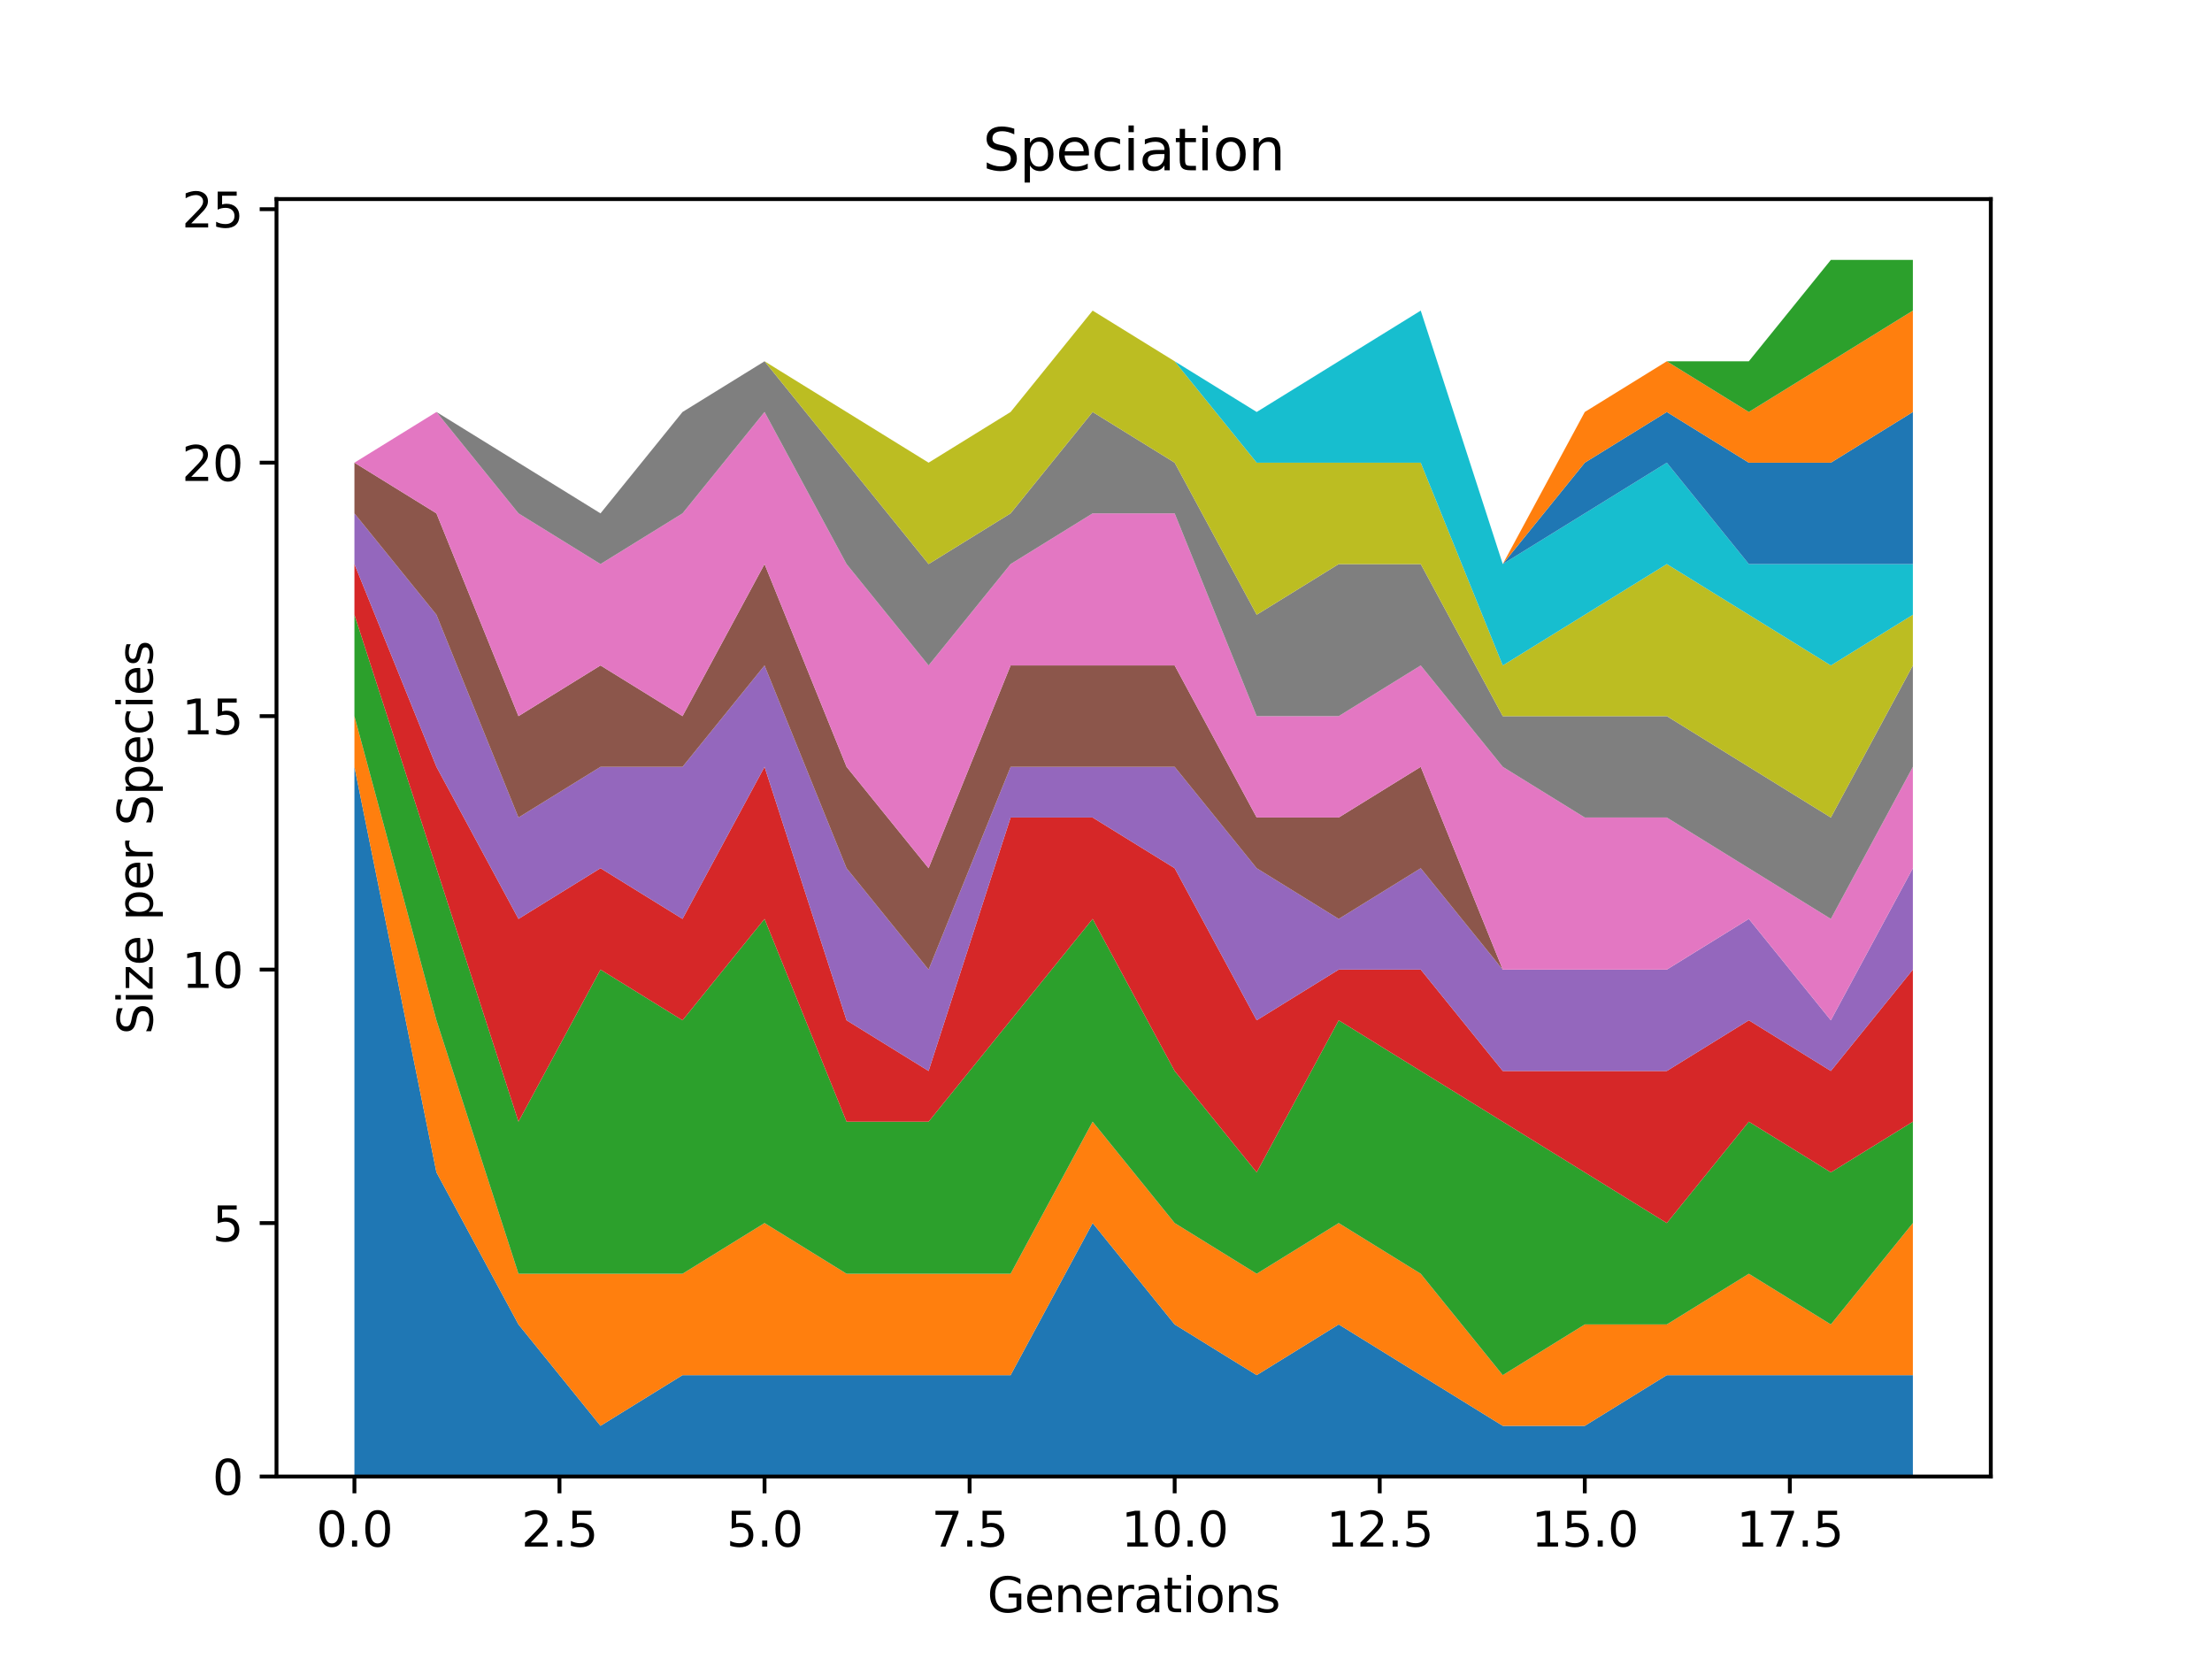 <?xml version="1.0" encoding="utf-8" standalone="no"?>
<!DOCTYPE svg PUBLIC "-//W3C//DTD SVG 1.1//EN"
  "http://www.w3.org/Graphics/SVG/1.1/DTD/svg11.dtd">
<svg xmlns:xlink="http://www.w3.org/1999/xlink" width="460.8pt" height="345.6pt" viewBox="0 0 460.8 345.6" xmlns="http://www.w3.org/2000/svg" version="1.1">
 <defs>
  <style type="text/css">*{stroke-linejoin: round; stroke-linecap: butt}</style>
 </defs>
 <g id="figure_1">
  <g id="patch_1">
   <path d="M 0 345.6 
L 460.8 345.6 
L 460.8 0 
L 0 0 
z
" style="fill: #ffffff"/>
  </g>
  <g id="axes_1">
   <g id="patch_2">
    <path d="M 57.6 307.584 
L 414.72 307.584 
L 414.72 41.472 
L 57.6 41.472 
z
" style="fill: #ffffff"/>
   </g>
   <g id="PolyCollection_1">
    <path d="M 73.833 159.744 
L 73.833 307.584 
L 90.92 307.584 
L 108.007 307.584 
L 125.094 307.584 
L 142.181 307.584 
L 159.268 307.584 
L 176.355 307.584 
L 193.442 307.584 
L 210.529 307.584 
L 227.616 307.584 
L 244.704 307.584 
L 261.791 307.584 
L 278.878 307.584 
L 295.965 307.584 
L 313.052 307.584 
L 330.139 307.584 
L 347.226 307.584 
L 364.313 307.584 
L 381.4 307.584 
L 398.487 307.584 
L 398.487 286.464 
L 398.487 286.464 
L 381.4 286.464 
L 364.313 286.464 
L 347.226 286.464 
L 330.139 297.024 
L 313.052 297.024 
L 295.965 286.464 
L 278.878 275.904 
L 261.791 286.464 
L 244.704 275.904 
L 227.616 254.784 
L 210.529 286.464 
L 193.442 286.464 
L 176.355 286.464 
L 159.268 286.464 
L 142.181 286.464 
L 125.094 297.024 
L 108.007 275.904 
L 90.92 244.224 
L 73.833 159.744 
z
" clip-path="url(#p29074acf9f)" style="fill: #1f77b4"/>
   </g>
   <g id="PolyCollection_2">
    <path d="M 73.833 149.184 
L 73.833 159.744 
L 90.92 244.224 
L 108.007 275.904 
L 125.094 297.024 
L 142.181 286.464 
L 159.268 286.464 
L 176.355 286.464 
L 193.442 286.464 
L 210.529 286.464 
L 227.616 254.784 
L 244.704 275.904 
L 261.791 286.464 
L 278.878 275.904 
L 295.965 286.464 
L 313.052 297.024 
L 330.139 297.024 
L 347.226 286.464 
L 364.313 286.464 
L 381.4 286.464 
L 398.487 286.464 
L 398.487 254.784 
L 398.487 254.784 
L 381.4 275.904 
L 364.313 265.344 
L 347.226 275.904 
L 330.139 275.904 
L 313.052 286.464 
L 295.965 265.344 
L 278.878 254.784 
L 261.791 265.344 
L 244.704 254.784 
L 227.616 233.664 
L 210.529 265.344 
L 193.442 265.344 
L 176.355 265.344 
L 159.268 254.784 
L 142.181 265.344 
L 125.094 265.344 
L 108.007 265.344 
L 90.92 212.544 
L 73.833 149.184 
z
" clip-path="url(#p29074acf9f)" style="fill: #ff7f0e"/>
   </g>
   <g id="PolyCollection_3">
    <path d="M 73.833 128.064 
L 73.833 149.184 
L 90.92 212.544 
L 108.007 265.344 
L 125.094 265.344 
L 142.181 265.344 
L 159.268 254.784 
L 176.355 265.344 
L 193.442 265.344 
L 210.529 265.344 
L 227.616 233.664 
L 244.704 254.784 
L 261.791 265.344 
L 278.878 254.784 
L 295.965 265.344 
L 313.052 286.464 
L 330.139 275.904 
L 347.226 275.904 
L 364.313 265.344 
L 381.4 275.904 
L 398.487 254.784 
L 398.487 233.664 
L 398.487 233.664 
L 381.4 244.224 
L 364.313 233.664 
L 347.226 254.784 
L 330.139 244.224 
L 313.052 233.664 
L 295.965 223.104 
L 278.878 212.544 
L 261.791 244.224 
L 244.704 223.104 
L 227.616 191.424 
L 210.529 212.544 
L 193.442 233.664 
L 176.355 233.664 
L 159.268 191.424 
L 142.181 212.544 
L 125.094 201.984 
L 108.007 233.664 
L 90.92 180.864 
L 73.833 128.064 
z
" clip-path="url(#p29074acf9f)" style="fill: #2ca02c"/>
   </g>
   <g id="PolyCollection_4">
    <path d="M 73.833 117.504 
L 73.833 128.064 
L 90.92 180.864 
L 108.007 233.664 
L 125.094 201.984 
L 142.181 212.544 
L 159.268 191.424 
L 176.355 233.664 
L 193.442 233.664 
L 210.529 212.544 
L 227.616 191.424 
L 244.704 223.104 
L 261.791 244.224 
L 278.878 212.544 
L 295.965 223.104 
L 313.052 233.664 
L 330.139 244.224 
L 347.226 254.784 
L 364.313 233.664 
L 381.4 244.224 
L 398.487 233.664 
L 398.487 201.984 
L 398.487 201.984 
L 381.4 223.104 
L 364.313 212.544 
L 347.226 223.104 
L 330.139 223.104 
L 313.052 223.104 
L 295.965 201.984 
L 278.878 201.984 
L 261.791 212.544 
L 244.704 180.864 
L 227.616 170.304 
L 210.529 170.304 
L 193.442 223.104 
L 176.355 212.544 
L 159.268 159.744 
L 142.181 191.424 
L 125.094 180.864 
L 108.007 191.424 
L 90.92 159.744 
L 73.833 117.504 
z
" clip-path="url(#p29074acf9f)" style="fill: #d62728"/>
   </g>
   <g id="PolyCollection_5">
    <path d="M 73.833 106.944 
L 73.833 117.504 
L 90.92 159.744 
L 108.007 191.424 
L 125.094 180.864 
L 142.181 191.424 
L 159.268 159.744 
L 176.355 212.544 
L 193.442 223.104 
L 210.529 170.304 
L 227.616 170.304 
L 244.704 180.864 
L 261.791 212.544 
L 278.878 201.984 
L 295.965 201.984 
L 313.052 223.104 
L 330.139 223.104 
L 347.226 223.104 
L 364.313 212.544 
L 381.4 223.104 
L 398.487 201.984 
L 398.487 180.864 
L 398.487 180.864 
L 381.4 212.544 
L 364.313 191.424 
L 347.226 201.984 
L 330.139 201.984 
L 313.052 201.984 
L 295.965 180.864 
L 278.878 191.424 
L 261.791 180.864 
L 244.704 159.744 
L 227.616 159.744 
L 210.529 159.744 
L 193.442 201.984 
L 176.355 180.864 
L 159.268 138.624 
L 142.181 159.744 
L 125.094 159.744 
L 108.007 170.304 
L 90.92 128.064 
L 73.833 106.944 
z
" clip-path="url(#p29074acf9f)" style="fill: #9467bd"/>
   </g>
   <g id="PolyCollection_6">
    <path d="M 73.833 96.384 
L 73.833 106.944 
L 90.92 128.064 
L 108.007 170.304 
L 125.094 159.744 
L 142.181 159.744 
L 159.268 138.624 
L 176.355 180.864 
L 193.442 201.984 
L 210.529 159.744 
L 227.616 159.744 
L 244.704 159.744 
L 261.791 180.864 
L 278.878 191.424 
L 295.965 180.864 
L 313.052 201.984 
L 330.139 201.984 
L 347.226 201.984 
L 364.313 191.424 
L 381.4 212.544 
L 398.487 180.864 
L 398.487 180.864 
L 398.487 180.864 
L 381.4 212.544 
L 364.313 191.424 
L 347.226 201.984 
L 330.139 201.984 
L 313.052 201.984 
L 295.965 159.744 
L 278.878 170.304 
L 261.791 170.304 
L 244.704 138.624 
L 227.616 138.624 
L 210.529 138.624 
L 193.442 180.864 
L 176.355 159.744 
L 159.268 117.504 
L 142.181 149.184 
L 125.094 138.624 
L 108.007 149.184 
L 90.92 106.944 
L 73.833 96.384 
z
" clip-path="url(#p29074acf9f)" style="fill: #8c564b"/>
   </g>
   <g id="PolyCollection_7">
    <path d="M 73.833 96.384 
L 73.833 96.384 
L 90.92 106.944 
L 108.007 149.184 
L 125.094 138.624 
L 142.181 149.184 
L 159.268 117.504 
L 176.355 159.744 
L 193.442 180.864 
L 210.529 138.624 
L 227.616 138.624 
L 244.704 138.624 
L 261.791 170.304 
L 278.878 170.304 
L 295.965 159.744 
L 313.052 201.984 
L 330.139 201.984 
L 347.226 201.984 
L 364.313 191.424 
L 381.4 212.544 
L 398.487 180.864 
L 398.487 159.744 
L 398.487 159.744 
L 381.4 191.424 
L 364.313 180.864 
L 347.226 170.304 
L 330.139 170.304 
L 313.052 159.744 
L 295.965 138.624 
L 278.878 149.184 
L 261.791 149.184 
L 244.704 106.944 
L 227.616 106.944 
L 210.529 117.504 
L 193.442 138.624 
L 176.355 117.504 
L 159.268 85.824 
L 142.181 106.944 
L 125.094 117.504 
L 108.007 106.944 
L 90.92 85.824 
L 73.833 96.384 
z
" clip-path="url(#p29074acf9f)" style="fill: #e377c2"/>
   </g>
   <g id="PolyCollection_8">
    <path d="M 73.833 96.384 
L 73.833 96.384 
L 90.92 85.824 
L 108.007 106.944 
L 125.094 117.504 
L 142.181 106.944 
L 159.268 85.824 
L 176.355 117.504 
L 193.442 138.624 
L 210.529 117.504 
L 227.616 106.944 
L 244.704 106.944 
L 261.791 149.184 
L 278.878 149.184 
L 295.965 138.624 
L 313.052 159.744 
L 330.139 170.304 
L 347.226 170.304 
L 364.313 180.864 
L 381.4 191.424 
L 398.487 159.744 
L 398.487 138.624 
L 398.487 138.624 
L 381.4 170.304 
L 364.313 159.744 
L 347.226 149.184 
L 330.139 149.184 
L 313.052 149.184 
L 295.965 117.504 
L 278.878 117.504 
L 261.791 128.064 
L 244.704 96.384 
L 227.616 85.824 
L 210.529 106.944 
L 193.442 117.504 
L 176.355 96.384 
L 159.268 75.264 
L 142.181 85.824 
L 125.094 106.944 
L 108.007 96.384 
L 90.92 85.824 
L 73.833 96.384 
z
" clip-path="url(#p29074acf9f)" style="fill: #7f7f7f"/>
   </g>
   <g id="PolyCollection_9">
    <path d="M 73.833 96.384 
L 73.833 96.384 
L 90.92 85.824 
L 108.007 96.384 
L 125.094 106.944 
L 142.181 85.824 
L 159.268 75.264 
L 176.355 96.384 
L 193.442 117.504 
L 210.529 106.944 
L 227.616 85.824 
L 244.704 96.384 
L 261.791 128.064 
L 278.878 117.504 
L 295.965 117.504 
L 313.052 149.184 
L 330.139 149.184 
L 347.226 149.184 
L 364.313 159.744 
L 381.4 170.304 
L 398.487 138.624 
L 398.487 128.064 
L 398.487 128.064 
L 381.4 138.624 
L 364.313 128.064 
L 347.226 117.504 
L 330.139 128.064 
L 313.052 138.624 
L 295.965 96.384 
L 278.878 96.384 
L 261.791 96.384 
L 244.704 75.264 
L 227.616 64.704 
L 210.529 85.824 
L 193.442 96.384 
L 176.355 85.824 
L 159.268 75.264 
L 142.181 85.824 
L 125.094 106.944 
L 108.007 96.384 
L 90.92 85.824 
L 73.833 96.384 
z
" clip-path="url(#p29074acf9f)" style="fill: #bcbd22"/>
   </g>
   <g id="PolyCollection_10">
    <path d="M 73.833 96.384 
L 73.833 96.384 
L 90.92 85.824 
L 108.007 96.384 
L 125.094 106.944 
L 142.181 85.824 
L 159.268 75.264 
L 176.355 85.824 
L 193.442 96.384 
L 210.529 85.824 
L 227.616 64.704 
L 244.704 75.264 
L 261.791 96.384 
L 278.878 96.384 
L 295.965 96.384 
L 313.052 138.624 
L 330.139 128.064 
L 347.226 117.504 
L 364.313 128.064 
L 381.4 138.624 
L 398.487 128.064 
L 398.487 117.504 
L 398.487 117.504 
L 381.4 117.504 
L 364.313 117.504 
L 347.226 96.384 
L 330.139 106.944 
L 313.052 117.504 
L 295.965 64.704 
L 278.878 75.264 
L 261.791 85.824 
L 244.704 75.264 
L 227.616 64.704 
L 210.529 85.824 
L 193.442 96.384 
L 176.355 85.824 
L 159.268 75.264 
L 142.181 85.824 
L 125.094 106.944 
L 108.007 96.384 
L 90.92 85.824 
L 73.833 96.384 
z
" clip-path="url(#p29074acf9f)" style="fill: #17becf"/>
   </g>
   <g id="PolyCollection_11">
    <path d="M 73.833 96.384 
L 73.833 96.384 
L 90.92 85.824 
L 108.007 96.384 
L 125.094 106.944 
L 142.181 85.824 
L 159.268 75.264 
L 176.355 85.824 
L 193.442 96.384 
L 210.529 85.824 
L 227.616 64.704 
L 244.704 75.264 
L 261.791 85.824 
L 278.878 75.264 
L 295.965 64.704 
L 313.052 117.504 
L 330.139 106.944 
L 347.226 96.384 
L 364.313 117.504 
L 381.4 117.504 
L 398.487 117.504 
L 398.487 85.824 
L 398.487 85.824 
L 381.4 96.384 
L 364.313 96.384 
L 347.226 85.824 
L 330.139 96.384 
L 313.052 117.504 
L 295.965 64.704 
L 278.878 75.264 
L 261.791 85.824 
L 244.704 75.264 
L 227.616 64.704 
L 210.529 85.824 
L 193.442 96.384 
L 176.355 85.824 
L 159.268 75.264 
L 142.181 85.824 
L 125.094 106.944 
L 108.007 96.384 
L 90.92 85.824 
L 73.833 96.384 
z
" clip-path="url(#p29074acf9f)" style="fill: #1f77b4"/>
   </g>
   <g id="PolyCollection_12">
    <path d="M 73.833 96.384 
L 73.833 96.384 
L 90.92 85.824 
L 108.007 96.384 
L 125.094 106.944 
L 142.181 85.824 
L 159.268 75.264 
L 176.355 85.824 
L 193.442 96.384 
L 210.529 85.824 
L 227.616 64.704 
L 244.704 75.264 
L 261.791 85.824 
L 278.878 75.264 
L 295.965 64.704 
L 313.052 117.504 
L 330.139 96.384 
L 347.226 85.824 
L 364.313 96.384 
L 381.4 96.384 
L 398.487 85.824 
L 398.487 64.704 
L 398.487 64.704 
L 381.4 75.264 
L 364.313 85.824 
L 347.226 75.264 
L 330.139 85.824 
L 313.052 117.504 
L 295.965 64.704 
L 278.878 75.264 
L 261.791 85.824 
L 244.704 75.264 
L 227.616 64.704 
L 210.529 85.824 
L 193.442 96.384 
L 176.355 85.824 
L 159.268 75.264 
L 142.181 85.824 
L 125.094 106.944 
L 108.007 96.384 
L 90.92 85.824 
L 73.833 96.384 
z
" clip-path="url(#p29074acf9f)" style="fill: #ff7f0e"/>
   </g>
   <g id="PolyCollection_13">
    <path d="M 73.833 96.384 
L 73.833 96.384 
L 90.92 85.824 
L 108.007 96.384 
L 125.094 106.944 
L 142.181 85.824 
L 159.268 75.264 
L 176.355 85.824 
L 193.442 96.384 
L 210.529 85.824 
L 227.616 64.704 
L 244.704 75.264 
L 261.791 85.824 
L 278.878 75.264 
L 295.965 64.704 
L 313.052 117.504 
L 330.139 85.824 
L 347.226 75.264 
L 364.313 85.824 
L 381.4 75.264 
L 398.487 64.704 
L 398.487 54.144 
L 398.487 54.144 
L 381.4 54.144 
L 364.313 75.264 
L 347.226 75.264 
L 330.139 85.824 
L 313.052 117.504 
L 295.965 64.704 
L 278.878 75.264 
L 261.791 85.824 
L 244.704 75.264 
L 227.616 64.704 
L 210.529 85.824 
L 193.442 96.384 
L 176.355 85.824 
L 159.268 75.264 
L 142.181 85.824 
L 125.094 106.944 
L 108.007 96.384 
L 90.92 85.824 
L 73.833 96.384 
z
" clip-path="url(#p29074acf9f)" style="fill: #2ca02c"/>
   </g>
   <g id="matplotlib.axis_1">
    <g id="xtick_1">
     <g id="line2d_1">
      <defs>
       <path id="m16655bafad" d="M 0 0 
L 0 3.5 
" style="stroke: #000000; stroke-width: 0.8"/>
      </defs>
      <g>
       <use xlink:href="#m16655bafad" x="73.833" y="307.584" style="stroke: #000000; stroke-width: 0.8"/>
      </g>
     </g>
     <g id="text_1">
      <!-- 0.0 -->
      <g transform="translate(65.881 322.182) scale(0.1 -0.1)">
       <defs>
        <path id="DejaVuSans-30" d="M 2034 4250 
Q 1547 4250 1301 3770 
Q 1056 3291 1056 2328 
Q 1056 1369 1301 889 
Q 1547 409 2034 409 
Q 2525 409 2770 889 
Q 3016 1369 3016 2328 
Q 3016 3291 2770 3770 
Q 2525 4250 2034 4250 
z
M 2034 4750 
Q 2819 4750 3233 4129 
Q 3647 3509 3647 2328 
Q 3647 1150 3233 529 
Q 2819 -91 2034 -91 
Q 1250 -91 836 529 
Q 422 1150 422 2328 
Q 422 3509 836 4129 
Q 1250 4750 2034 4750 
z
" transform="scale(0.016)"/>
        <path id="DejaVuSans-2e" d="M 684 794 
L 1344 794 
L 1344 0 
L 684 0 
L 684 794 
z
" transform="scale(0.016)"/>
       </defs>
       <use xlink:href="#DejaVuSans-30"/>
       <use xlink:href="#DejaVuSans-2e" x="63.623"/>
       <use xlink:href="#DejaVuSans-30" x="95.41"/>
      </g>
     </g>
    </g>
    <g id="xtick_2">
     <g id="line2d_2">
      <g>
       <use xlink:href="#m16655bafad" x="116.55" y="307.584" style="stroke: #000000; stroke-width: 0.8"/>
      </g>
     </g>
     <g id="text_2">
      <!-- 2.5 -->
      <g transform="translate(108.599 322.182) scale(0.1 -0.1)">
       <defs>
        <path id="DejaVuSans-32" d="M 1228 531 
L 3431 531 
L 3431 0 
L 469 0 
L 469 531 
Q 828 903 1448 1529 
Q 2069 2156 2228 2338 
Q 2531 2678 2651 2914 
Q 2772 3150 2772 3378 
Q 2772 3750 2511 3984 
Q 2250 4219 1831 4219 
Q 1534 4219 1204 4116 
Q 875 4013 500 3803 
L 500 4441 
Q 881 4594 1212 4672 
Q 1544 4750 1819 4750 
Q 2544 4750 2975 4387 
Q 3406 4025 3406 3419 
Q 3406 3131 3298 2873 
Q 3191 2616 2906 2266 
Q 2828 2175 2409 1742 
Q 1991 1309 1228 531 
z
" transform="scale(0.016)"/>
        <path id="DejaVuSans-35" d="M 691 4666 
L 3169 4666 
L 3169 4134 
L 1269 4134 
L 1269 2991 
Q 1406 3038 1543 3061 
Q 1681 3084 1819 3084 
Q 2600 3084 3056 2656 
Q 3513 2228 3513 1497 
Q 3513 744 3044 326 
Q 2575 -91 1722 -91 
Q 1428 -91 1123 -41 
Q 819 9 494 109 
L 494 744 
Q 775 591 1075 516 
Q 1375 441 1709 441 
Q 2250 441 2565 725 
Q 2881 1009 2881 1497 
Q 2881 1984 2565 2268 
Q 2250 2553 1709 2553 
Q 1456 2553 1204 2497 
Q 953 2441 691 2322 
L 691 4666 
z
" transform="scale(0.016)"/>
       </defs>
       <use xlink:href="#DejaVuSans-32"/>
       <use xlink:href="#DejaVuSans-2e" x="63.623"/>
       <use xlink:href="#DejaVuSans-35" x="95.41"/>
      </g>
     </g>
    </g>
    <g id="xtick_3">
     <g id="line2d_3">
      <g>
       <use xlink:href="#m16655bafad" x="159.268" y="307.584" style="stroke: #000000; stroke-width: 0.8"/>
      </g>
     </g>
     <g id="text_3">
      <!-- 5.0 -->
      <g transform="translate(151.317 322.182) scale(0.1 -0.1)">
       <use xlink:href="#DejaVuSans-35"/>
       <use xlink:href="#DejaVuSans-2e" x="63.623"/>
       <use xlink:href="#DejaVuSans-30" x="95.41"/>
      </g>
     </g>
    </g>
    <g id="xtick_4">
     <g id="line2d_4">
      <g>
       <use xlink:href="#m16655bafad" x="201.986" y="307.584" style="stroke: #000000; stroke-width: 0.8"/>
      </g>
     </g>
     <g id="text_4">
      <!-- 7.5 -->
      <g transform="translate(194.034 322.182) scale(0.1 -0.1)">
       <defs>
        <path id="DejaVuSans-37" d="M 525 4666 
L 3525 4666 
L 3525 4397 
L 1831 0 
L 1172 0 
L 2766 4134 
L 525 4134 
L 525 4666 
z
" transform="scale(0.016)"/>
       </defs>
       <use xlink:href="#DejaVuSans-37"/>
       <use xlink:href="#DejaVuSans-2e" x="63.623"/>
       <use xlink:href="#DejaVuSans-35" x="95.41"/>
      </g>
     </g>
    </g>
    <g id="xtick_5">
     <g id="line2d_5">
      <g>
       <use xlink:href="#m16655bafad" x="244.704" y="307.584" style="stroke: #000000; stroke-width: 0.8"/>
      </g>
     </g>
     <g id="text_5">
      <!-- 10.0 -->
      <g transform="translate(233.571 322.182) scale(0.1 -0.1)">
       <defs>
        <path id="DejaVuSans-31" d="M 794 531 
L 1825 531 
L 1825 4091 
L 703 3866 
L 703 4441 
L 1819 4666 
L 2450 4666 
L 2450 531 
L 3481 531 
L 3481 0 
L 794 0 
L 794 531 
z
" transform="scale(0.016)"/>
       </defs>
       <use xlink:href="#DejaVuSans-31"/>
       <use xlink:href="#DejaVuSans-30" x="63.623"/>
       <use xlink:href="#DejaVuSans-2e" x="127.246"/>
       <use xlink:href="#DejaVuSans-30" x="159.033"/>
      </g>
     </g>
    </g>
    <g id="xtick_6">
     <g id="line2d_6">
      <g>
       <use xlink:href="#m16655bafad" x="287.421" y="307.584" style="stroke: #000000; stroke-width: 0.8"/>
      </g>
     </g>
     <g id="text_6">
      <!-- 12.5 -->
      <g transform="translate(276.288 322.182) scale(0.1 -0.1)">
       <use xlink:href="#DejaVuSans-31"/>
       <use xlink:href="#DejaVuSans-32" x="63.623"/>
       <use xlink:href="#DejaVuSans-2e" x="127.246"/>
       <use xlink:href="#DejaVuSans-35" x="159.033"/>
      </g>
     </g>
    </g>
    <g id="xtick_7">
     <g id="line2d_7">
      <g>
       <use xlink:href="#m16655bafad" x="330.139" y="307.584" style="stroke: #000000; stroke-width: 0.8"/>
      </g>
     </g>
     <g id="text_7">
      <!-- 15.0 -->
      <g transform="translate(319.006 322.182) scale(0.1 -0.1)">
       <use xlink:href="#DejaVuSans-31"/>
       <use xlink:href="#DejaVuSans-35" x="63.623"/>
       <use xlink:href="#DejaVuSans-2e" x="127.246"/>
       <use xlink:href="#DejaVuSans-30" x="159.033"/>
      </g>
     </g>
    </g>
    <g id="xtick_8">
     <g id="line2d_8">
      <g>
       <use xlink:href="#m16655bafad" x="372.857" y="307.584" style="stroke: #000000; stroke-width: 0.8"/>
      </g>
     </g>
     <g id="text_8">
      <!-- 17.5 -->
      <g transform="translate(361.724 322.182) scale(0.1 -0.1)">
       <use xlink:href="#DejaVuSans-31"/>
       <use xlink:href="#DejaVuSans-37" x="63.623"/>
       <use xlink:href="#DejaVuSans-2e" x="127.246"/>
       <use xlink:href="#DejaVuSans-35" x="159.033"/>
      </g>
     </g>
    </g>
    <g id="text_9">
     <!-- Generations -->
     <g transform="translate(205.662 335.861) scale(0.1 -0.1)">
      <defs>
       <path id="DejaVuSans-47" d="M 3809 666 
L 3809 1919 
L 2778 1919 
L 2778 2438 
L 4434 2438 
L 4434 434 
Q 4069 175 3628 42 
Q 3188 -91 2688 -91 
Q 1594 -91 976 548 
Q 359 1188 359 2328 
Q 359 3472 976 4111 
Q 1594 4750 2688 4750 
Q 3144 4750 3555 4637 
Q 3966 4525 4313 4306 
L 4313 3634 
Q 3963 3931 3569 4081 
Q 3175 4231 2741 4231 
Q 1884 4231 1454 3753 
Q 1025 3275 1025 2328 
Q 1025 1384 1454 906 
Q 1884 428 2741 428 
Q 3075 428 3337 486 
Q 3600 544 3809 666 
z
" transform="scale(0.016)"/>
       <path id="DejaVuSans-65" d="M 3597 1894 
L 3597 1613 
L 953 1613 
Q 991 1019 1311 708 
Q 1631 397 2203 397 
Q 2534 397 2845 478 
Q 3156 559 3463 722 
L 3463 178 
Q 3153 47 2828 -22 
Q 2503 -91 2169 -91 
Q 1331 -91 842 396 
Q 353 884 353 1716 
Q 353 2575 817 3079 
Q 1281 3584 2069 3584 
Q 2775 3584 3186 3129 
Q 3597 2675 3597 1894 
z
M 3022 2063 
Q 3016 2534 2758 2815 
Q 2500 3097 2075 3097 
Q 1594 3097 1305 2825 
Q 1016 2553 972 2059 
L 3022 2063 
z
" transform="scale(0.016)"/>
       <path id="DejaVuSans-6e" d="M 3513 2113 
L 3513 0 
L 2938 0 
L 2938 2094 
Q 2938 2591 2744 2837 
Q 2550 3084 2163 3084 
Q 1697 3084 1428 2787 
Q 1159 2491 1159 1978 
L 1159 0 
L 581 0 
L 581 3500 
L 1159 3500 
L 1159 2956 
Q 1366 3272 1645 3428 
Q 1925 3584 2291 3584 
Q 2894 3584 3203 3211 
Q 3513 2838 3513 2113 
z
" transform="scale(0.016)"/>
       <path id="DejaVuSans-72" d="M 2631 2963 
Q 2534 3019 2420 3045 
Q 2306 3072 2169 3072 
Q 1681 3072 1420 2755 
Q 1159 2438 1159 1844 
L 1159 0 
L 581 0 
L 581 3500 
L 1159 3500 
L 1159 2956 
Q 1341 3275 1631 3429 
Q 1922 3584 2338 3584 
Q 2397 3584 2469 3576 
Q 2541 3569 2628 3553 
L 2631 2963 
z
" transform="scale(0.016)"/>
       <path id="DejaVuSans-61" d="M 2194 1759 
Q 1497 1759 1228 1600 
Q 959 1441 959 1056 
Q 959 750 1161 570 
Q 1363 391 1709 391 
Q 2188 391 2477 730 
Q 2766 1069 2766 1631 
L 2766 1759 
L 2194 1759 
z
M 3341 1997 
L 3341 0 
L 2766 0 
L 2766 531 
Q 2569 213 2275 61 
Q 1981 -91 1556 -91 
Q 1019 -91 701 211 
Q 384 513 384 1019 
Q 384 1609 779 1909 
Q 1175 2209 1959 2209 
L 2766 2209 
L 2766 2266 
Q 2766 2663 2505 2880 
Q 2244 3097 1772 3097 
Q 1472 3097 1187 3025 
Q 903 2953 641 2809 
L 641 3341 
Q 956 3463 1253 3523 
Q 1550 3584 1831 3584 
Q 2591 3584 2966 3190 
Q 3341 2797 3341 1997 
z
" transform="scale(0.016)"/>
       <path id="DejaVuSans-74" d="M 1172 4494 
L 1172 3500 
L 2356 3500 
L 2356 3053 
L 1172 3053 
L 1172 1153 
Q 1172 725 1289 603 
Q 1406 481 1766 481 
L 2356 481 
L 2356 0 
L 1766 0 
Q 1100 0 847 248 
Q 594 497 594 1153 
L 594 3053 
L 172 3053 
L 172 3500 
L 594 3500 
L 594 4494 
L 1172 4494 
z
" transform="scale(0.016)"/>
       <path id="DejaVuSans-69" d="M 603 3500 
L 1178 3500 
L 1178 0 
L 603 0 
L 603 3500 
z
M 603 4863 
L 1178 4863 
L 1178 4134 
L 603 4134 
L 603 4863 
z
" transform="scale(0.016)"/>
       <path id="DejaVuSans-6f" d="M 1959 3097 
Q 1497 3097 1228 2736 
Q 959 2375 959 1747 
Q 959 1119 1226 758 
Q 1494 397 1959 397 
Q 2419 397 2687 759 
Q 2956 1122 2956 1747 
Q 2956 2369 2687 2733 
Q 2419 3097 1959 3097 
z
M 1959 3584 
Q 2709 3584 3137 3096 
Q 3566 2609 3566 1747 
Q 3566 888 3137 398 
Q 2709 -91 1959 -91 
Q 1206 -91 779 398 
Q 353 888 353 1747 
Q 353 2609 779 3096 
Q 1206 3584 1959 3584 
z
" transform="scale(0.016)"/>
       <path id="DejaVuSans-73" d="M 2834 3397 
L 2834 2853 
Q 2591 2978 2328 3040 
Q 2066 3103 1784 3103 
Q 1356 3103 1142 2972 
Q 928 2841 928 2578 
Q 928 2378 1081 2264 
Q 1234 2150 1697 2047 
L 1894 2003 
Q 2506 1872 2764 1633 
Q 3022 1394 3022 966 
Q 3022 478 2636 193 
Q 2250 -91 1575 -91 
Q 1294 -91 989 -36 
Q 684 19 347 128 
L 347 722 
Q 666 556 975 473 
Q 1284 391 1588 391 
Q 1994 391 2212 530 
Q 2431 669 2431 922 
Q 2431 1156 2273 1281 
Q 2116 1406 1581 1522 
L 1381 1569 
Q 847 1681 609 1914 
Q 372 2147 372 2553 
Q 372 3047 722 3315 
Q 1072 3584 1716 3584 
Q 2034 3584 2315 3537 
Q 2597 3491 2834 3397 
z
" transform="scale(0.016)"/>
      </defs>
      <use xlink:href="#DejaVuSans-47"/>
      <use xlink:href="#DejaVuSans-65" x="77.49"/>
      <use xlink:href="#DejaVuSans-6e" x="139.014"/>
      <use xlink:href="#DejaVuSans-65" x="202.393"/>
      <use xlink:href="#DejaVuSans-72" x="263.916"/>
      <use xlink:href="#DejaVuSans-61" x="305.029"/>
      <use xlink:href="#DejaVuSans-74" x="366.309"/>
      <use xlink:href="#DejaVuSans-69" x="405.518"/>
      <use xlink:href="#DejaVuSans-6f" x="433.301"/>
      <use xlink:href="#DejaVuSans-6e" x="494.482"/>
      <use xlink:href="#DejaVuSans-73" x="557.861"/>
     </g>
    </g>
   </g>
   <g id="matplotlib.axis_2">
    <g id="ytick_1">
     <g id="line2d_9">
      <defs>
       <path id="m8c0bd0c4ad" d="M 0 0 
L -3.5 0 
" style="stroke: #000000; stroke-width: 0.8"/>
      </defs>
      <g>
       <use xlink:href="#m8c0bd0c4ad" x="57.6" y="307.584" style="stroke: #000000; stroke-width: 0.8"/>
      </g>
     </g>
     <g id="text_10">
      <!-- 0 -->
      <g transform="translate(44.237 311.383) scale(0.1 -0.1)">
       <use xlink:href="#DejaVuSans-30"/>
      </g>
     </g>
    </g>
    <g id="ytick_2">
     <g id="line2d_10">
      <g>
       <use xlink:href="#m8c0bd0c4ad" x="57.6" y="254.784" style="stroke: #000000; stroke-width: 0.8"/>
      </g>
     </g>
     <g id="text_11">
      <!-- 5 -->
      <g transform="translate(44.237 258.583) scale(0.1 -0.1)">
       <use xlink:href="#DejaVuSans-35"/>
      </g>
     </g>
    </g>
    <g id="ytick_3">
     <g id="line2d_11">
      <g>
       <use xlink:href="#m8c0bd0c4ad" x="57.6" y="201.984" style="stroke: #000000; stroke-width: 0.8"/>
      </g>
     </g>
     <g id="text_12">
      <!-- 10 -->
      <g transform="translate(37.875 205.783) scale(0.1 -0.1)">
       <use xlink:href="#DejaVuSans-31"/>
       <use xlink:href="#DejaVuSans-30" x="63.623"/>
      </g>
     </g>
    </g>
    <g id="ytick_4">
     <g id="line2d_12">
      <g>
       <use xlink:href="#m8c0bd0c4ad" x="57.6" y="149.184" style="stroke: #000000; stroke-width: 0.8"/>
      </g>
     </g>
     <g id="text_13">
      <!-- 15 -->
      <g transform="translate(37.875 152.983) scale(0.1 -0.1)">
       <use xlink:href="#DejaVuSans-31"/>
       <use xlink:href="#DejaVuSans-35" x="63.623"/>
      </g>
     </g>
    </g>
    <g id="ytick_5">
     <g id="line2d_13">
      <g>
       <use xlink:href="#m8c0bd0c4ad" x="57.6" y="96.384" style="stroke: #000000; stroke-width: 0.8"/>
      </g>
     </g>
     <g id="text_14">
      <!-- 20 -->
      <g transform="translate(37.875 100.183) scale(0.1 -0.1)">
       <use xlink:href="#DejaVuSans-32"/>
       <use xlink:href="#DejaVuSans-30" x="63.623"/>
      </g>
     </g>
    </g>
    <g id="ytick_6">
     <g id="line2d_14">
      <g>
       <use xlink:href="#m8c0bd0c4ad" x="57.6" y="43.584" style="stroke: #000000; stroke-width: 0.8"/>
      </g>
     </g>
     <g id="text_15">
      <!-- 25 -->
      <g transform="translate(37.875 47.383) scale(0.1 -0.1)">
       <use xlink:href="#DejaVuSans-32"/>
       <use xlink:href="#DejaVuSans-35" x="63.623"/>
      </g>
     </g>
    </g>
    <g id="text_16">
     <!-- Size per Species -->
     <g transform="translate(31.795 215.521) rotate(-90) scale(0.1 -0.1)">
      <defs>
       <path id="DejaVuSans-53" d="M 3425 4513 
L 3425 3897 
Q 3066 4069 2747 4153 
Q 2428 4238 2131 4238 
Q 1616 4238 1336 4038 
Q 1056 3838 1056 3469 
Q 1056 3159 1242 3001 
Q 1428 2844 1947 2747 
L 2328 2669 
Q 3034 2534 3370 2195 
Q 3706 1856 3706 1288 
Q 3706 609 3251 259 
Q 2797 -91 1919 -91 
Q 1588 -91 1214 -16 
Q 841 59 441 206 
L 441 856 
Q 825 641 1194 531 
Q 1563 422 1919 422 
Q 2459 422 2753 634 
Q 3047 847 3047 1241 
Q 3047 1584 2836 1778 
Q 2625 1972 2144 2069 
L 1759 2144 
Q 1053 2284 737 2584 
Q 422 2884 422 3419 
Q 422 4038 858 4394 
Q 1294 4750 2059 4750 
Q 2388 4750 2728 4690 
Q 3069 4631 3425 4513 
z
" transform="scale(0.016)"/>
       <path id="DejaVuSans-7a" d="M 353 3500 
L 3084 3500 
L 3084 2975 
L 922 459 
L 3084 459 
L 3084 0 
L 275 0 
L 275 525 
L 2438 3041 
L 353 3041 
L 353 3500 
z
" transform="scale(0.016)"/>
       <path id="DejaVuSans-20" transform="scale(0.016)"/>
       <path id="DejaVuSans-70" d="M 1159 525 
L 1159 -1331 
L 581 -1331 
L 581 3500 
L 1159 3500 
L 1159 2969 
Q 1341 3281 1617 3432 
Q 1894 3584 2278 3584 
Q 2916 3584 3314 3078 
Q 3713 2572 3713 1747 
Q 3713 922 3314 415 
Q 2916 -91 2278 -91 
Q 1894 -91 1617 61 
Q 1341 213 1159 525 
z
M 3116 1747 
Q 3116 2381 2855 2742 
Q 2594 3103 2138 3103 
Q 1681 3103 1420 2742 
Q 1159 2381 1159 1747 
Q 1159 1113 1420 752 
Q 1681 391 2138 391 
Q 2594 391 2855 752 
Q 3116 1113 3116 1747 
z
" transform="scale(0.016)"/>
       <path id="DejaVuSans-63" d="M 3122 3366 
L 3122 2828 
Q 2878 2963 2633 3030 
Q 2388 3097 2138 3097 
Q 1578 3097 1268 2742 
Q 959 2388 959 1747 
Q 959 1106 1268 751 
Q 1578 397 2138 397 
Q 2388 397 2633 464 
Q 2878 531 3122 666 
L 3122 134 
Q 2881 22 2623 -34 
Q 2366 -91 2075 -91 
Q 1284 -91 818 406 
Q 353 903 353 1747 
Q 353 2603 823 3093 
Q 1294 3584 2113 3584 
Q 2378 3584 2631 3529 
Q 2884 3475 3122 3366 
z
" transform="scale(0.016)"/>
      </defs>
      <use xlink:href="#DejaVuSans-53"/>
      <use xlink:href="#DejaVuSans-69" x="63.477"/>
      <use xlink:href="#DejaVuSans-7a" x="91.26"/>
      <use xlink:href="#DejaVuSans-65" x="143.75"/>
      <use xlink:href="#DejaVuSans-20" x="205.273"/>
      <use xlink:href="#DejaVuSans-70" x="237.061"/>
      <use xlink:href="#DejaVuSans-65" x="300.537"/>
      <use xlink:href="#DejaVuSans-72" x="362.061"/>
      <use xlink:href="#DejaVuSans-20" x="403.174"/>
      <use xlink:href="#DejaVuSans-53" x="434.961"/>
      <use xlink:href="#DejaVuSans-70" x="498.438"/>
      <use xlink:href="#DejaVuSans-65" x="561.914"/>
      <use xlink:href="#DejaVuSans-63" x="623.438"/>
      <use xlink:href="#DejaVuSans-69" x="678.418"/>
      <use xlink:href="#DejaVuSans-65" x="706.201"/>
      <use xlink:href="#DejaVuSans-73" x="767.725"/>
     </g>
    </g>
   </g>
   <g id="patch_3">
    <path d="M 57.6 307.584 
L 57.6 41.472 
" style="fill: none; stroke: #000000; stroke-width: 0.8; stroke-linejoin: miter; stroke-linecap: square"/>
   </g>
   <g id="patch_4">
    <path d="M 414.72 307.584 
L 414.72 41.472 
" style="fill: none; stroke: #000000; stroke-width: 0.8; stroke-linejoin: miter; stroke-linecap: square"/>
   </g>
   <g id="patch_5">
    <path d="M 57.6 307.584 
L 414.72 307.584 
" style="fill: none; stroke: #000000; stroke-width: 0.8; stroke-linejoin: miter; stroke-linecap: square"/>
   </g>
   <g id="patch_6">
    <path d="M 57.6 41.472 
L 414.72 41.472 
" style="fill: none; stroke: #000000; stroke-width: 0.8; stroke-linejoin: miter; stroke-linecap: square"/>
   </g>
   <g id="text_17">
    <!-- Speciation -->
    <g transform="translate(204.714 35.472) scale(0.12 -0.12)">
     <use xlink:href="#DejaVuSans-53"/>
     <use xlink:href="#DejaVuSans-70" x="63.477"/>
     <use xlink:href="#DejaVuSans-65" x="126.953"/>
     <use xlink:href="#DejaVuSans-63" x="188.477"/>
     <use xlink:href="#DejaVuSans-69" x="243.457"/>
     <use xlink:href="#DejaVuSans-61" x="271.24"/>
     <use xlink:href="#DejaVuSans-74" x="332.52"/>
     <use xlink:href="#DejaVuSans-69" x="371.729"/>
     <use xlink:href="#DejaVuSans-6f" x="399.512"/>
     <use xlink:href="#DejaVuSans-6e" x="460.693"/>
    </g>
   </g>
  </g>
 </g>
 <defs>
  <clipPath id="p29074acf9f">
   <rect x="57.6" y="41.472" width="357.12" height="266.112"/>
  </clipPath>
 </defs>
</svg>
